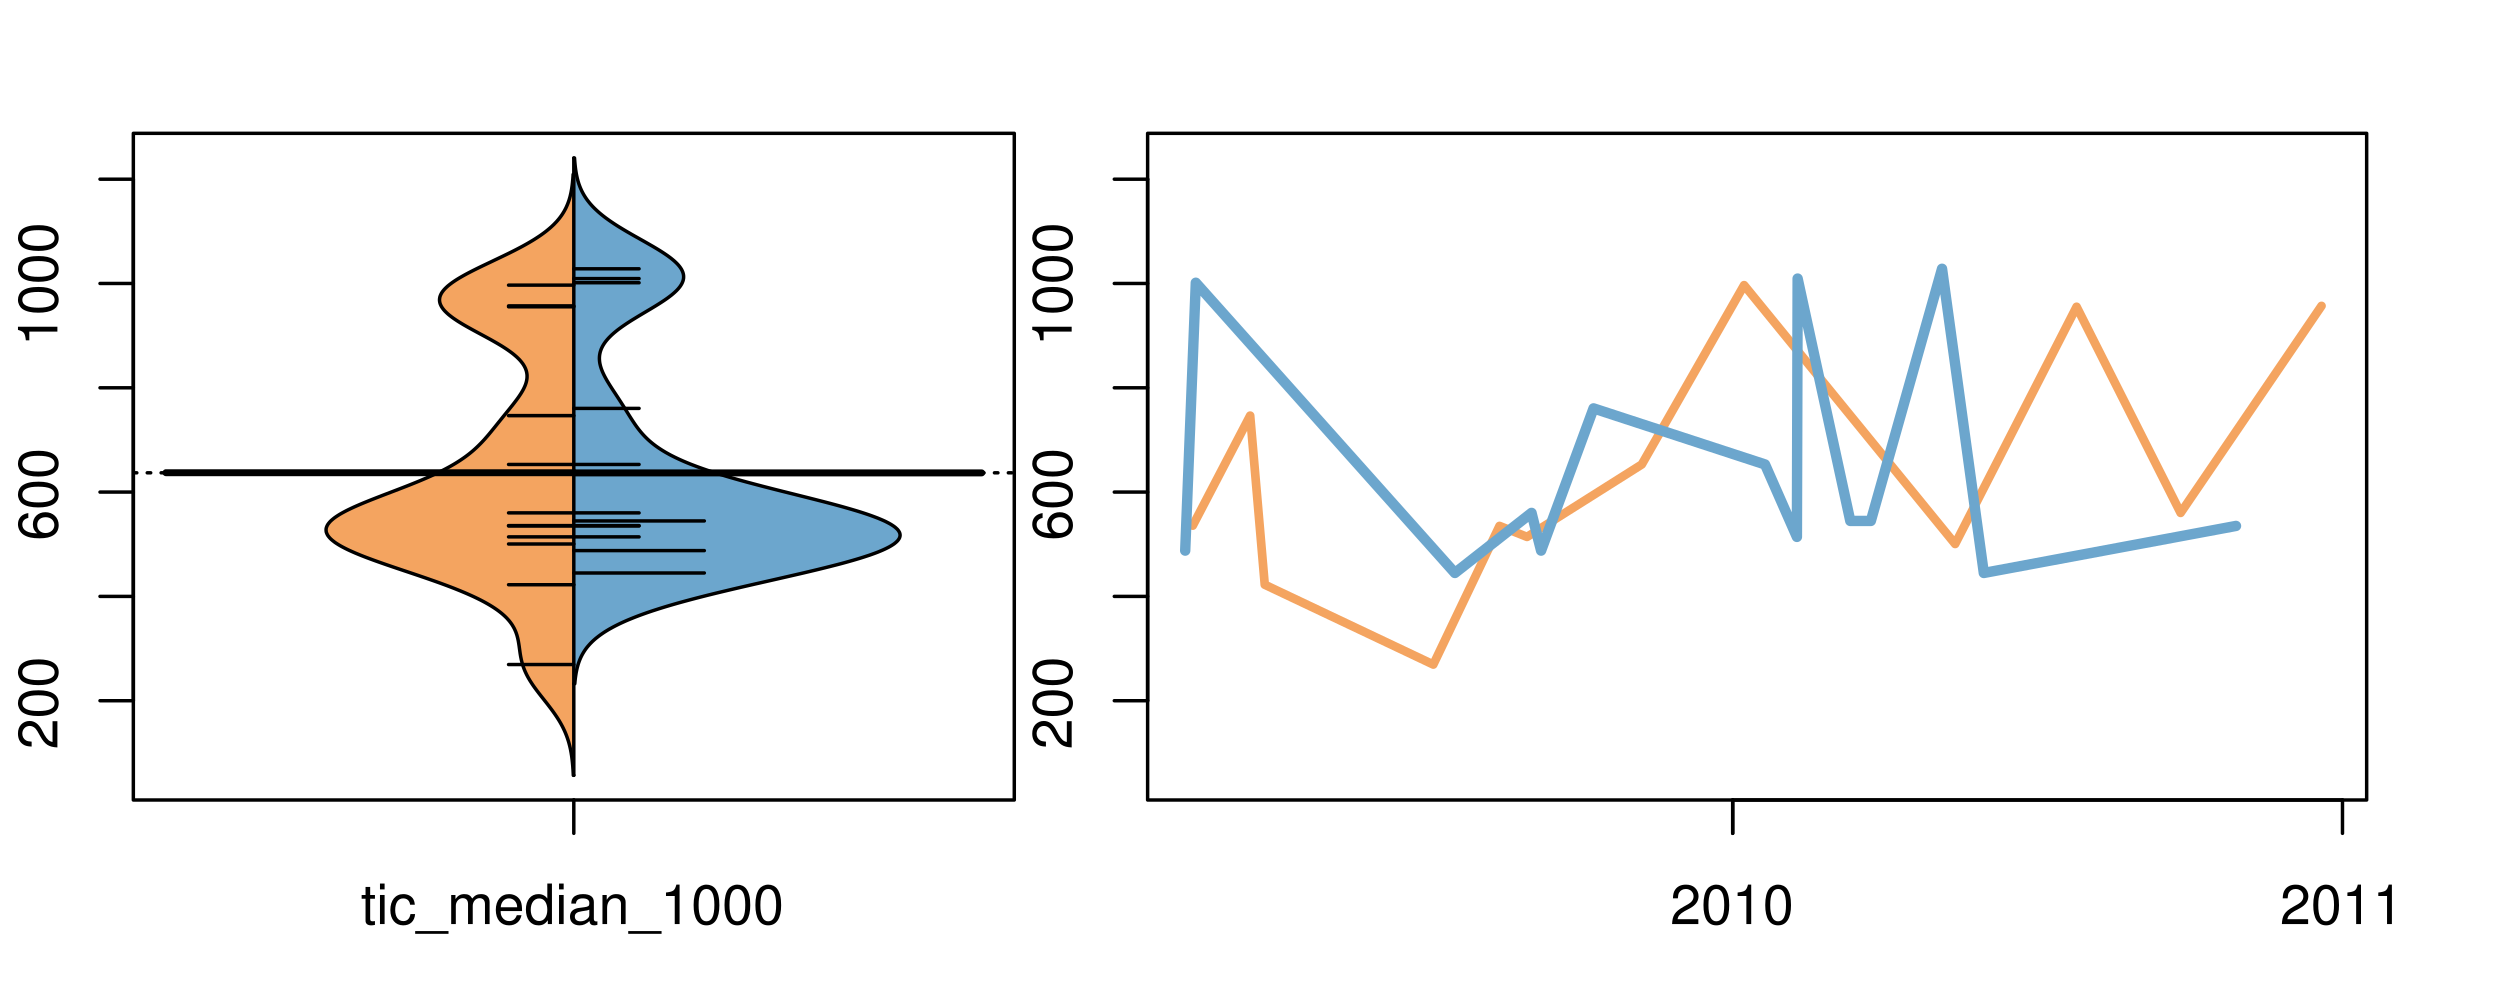 <?xml version="1.0" encoding="UTF-8"?>
<svg xmlns="http://www.w3.org/2000/svg" xmlns:xlink="http://www.w3.org/1999/xlink" width="540pt" height="216pt" viewBox="0 0 540 216" version="1.1">
<defs>
<g>
<symbol overflow="visible" id="glyph0-0">
<path style="stroke:none;" d="M -1.047 -6.078 L -1.047 -1.594 C -1.734 -1.703 -2.188 -2.094 -2.797 -3.125 L -3.438 -4.328 C -4.094 -5.516 -4.969 -6.125 -6.016 -6.125 C -6.719 -6.125 -7.375 -5.844 -7.844 -5.344 C -8.297 -4.844 -8.516 -4.219 -8.516 -3.406 C -8.516 -2.328 -8.125 -1.531 -7.406 -1.062 C -6.953 -0.75 -6.422 -0.625 -5.562 -0.594 L -5.562 -1.656 C -6.125 -1.688 -6.484 -1.766 -6.75 -1.906 C -7.266 -2.188 -7.578 -2.734 -7.578 -3.375 C -7.578 -4.328 -6.906 -5.047 -5.984 -5.047 C -5.312 -5.047 -4.734 -4.656 -4.312 -3.906 L -3.688 -2.797 C -2.672 -1.016 -1.875 -0.5 0 -0.406 L 0 -6.078 Z M -1.047 -6.078 "/>
</symbol>
<symbol overflow="visible" id="glyph0-1">
<path style="stroke:none;" d="M -8.516 -3.297 C -8.516 -2.516 -8.156 -1.781 -7.578 -1.344 C -6.828 -0.797 -5.688 -0.516 -4.109 -0.516 C -1.25 -0.516 0.281 -1.469 0.281 -3.297 C 0.281 -5.094 -1.25 -6.078 -4.047 -6.078 C -5.703 -6.078 -6.797 -5.812 -7.578 -5.25 C -8.172 -4.812 -8.516 -4.109 -8.516 -3.297 Z M -7.578 -3.297 C -7.578 -4.438 -6.422 -5 -4.141 -5 C -1.734 -5 -0.594 -4.453 -0.594 -3.281 C -0.594 -2.156 -1.781 -1.594 -4.109 -1.594 C -6.438 -1.594 -7.578 -2.156 -7.578 -3.297 Z M -7.578 -3.297 "/>
</symbol>
<symbol overflow="visible" id="glyph0-2">
<path style="stroke:none;" d="M -6.281 -5.969 C -7.688 -5.766 -8.516 -4.859 -8.516 -3.562 C -8.516 -2.625 -8.047 -1.781 -7.297 -1.281 C -6.469 -0.75 -5.422 -0.516 -3.875 -0.516 C -2.453 -0.516 -1.531 -0.734 -0.781 -1.234 C -0.094 -1.688 0.281 -2.438 0.281 -3.375 C 0.281 -4.984 -0.922 -6.156 -2.594 -6.156 C -4.172 -6.156 -5.297 -5.078 -5.297 -3.547 C -5.297 -2.719 -4.969 -2.047 -4.344 -1.594 C -6.422 -1.609 -7.578 -2.281 -7.578 -3.484 C -7.578 -4.234 -7.109 -4.75 -6.281 -4.922 Z M -4.359 -3.422 C -4.359 -4.438 -3.641 -5.078 -2.516 -5.078 C -1.438 -5.078 -0.656 -4.359 -0.656 -3.391 C -0.656 -2.406 -1.469 -1.656 -2.562 -1.656 C -3.625 -1.656 -4.359 -2.375 -4.359 -3.422 Z M -4.359 -3.422 "/>
</symbol>
<symbol overflow="visible" id="glyph0-3">
<path style="stroke:none;" d="M -6.062 -3.109 L 0 -3.109 L 0 -4.156 L -8.516 -4.156 L -8.516 -3.469 C -7.203 -3.094 -7.016 -2.859 -6.812 -1.219 L -6.062 -1.219 Z M -6.062 -3.109 "/>
</symbol>
<symbol overflow="visible" id="glyph0-4">
<path style="stroke:none;" d="M -8.75 -5.938 L -8.75 -4.938 L -5.5 -4.938 C -6.125 -4.531 -6.469 -3.859 -6.469 -3.016 C -6.469 -1.375 -5.156 -0.312 -3.156 -0.312 C -1.031 -0.312 0.281 -1.359 0.281 -3.047 C 0.281 -3.906 -0.047 -4.516 -0.828 -5.047 L 0 -5.047 L 0 -5.938 Z M -5.531 -3.188 C -5.531 -4.266 -4.578 -4.938 -3.078 -4.938 C -1.625 -4.938 -0.656 -4.25 -0.656 -3.188 C -0.656 -2.094 -1.625 -1.359 -3.094 -1.359 C -4.562 -1.359 -5.531 -2.094 -5.531 -3.188 Z M -5.531 -3.188 "/>
</symbol>
<symbol overflow="visible" id="glyph0-5">
<path style="stroke:none;" d="M -6.281 -3.094 L -6.281 -2.047 L -7.266 -2.047 C -7.688 -2.047 -7.906 -2.297 -7.906 -2.75 C -7.906 -2.828 -7.906 -2.875 -7.891 -3.094 L -8.719 -3.094 C -8.766 -2.875 -8.781 -2.734 -8.781 -2.531 C -8.781 -1.609 -8.25 -1.062 -7.359 -1.062 L -6.281 -1.062 L -6.281 -0.219 L -5.469 -0.219 L -5.469 -1.062 L 0 -1.062 L 0 -2.047 L -5.469 -2.047 L -5.469 -3.094 Z M -6.281 -3.094 "/>
</symbol>
<symbol overflow="visible" id="glyph0-6">
<path style="stroke:none;" d="M 1.516 -6.938 L 1.516 0.266 L 2.109 0.266 L 2.109 -6.938 Z M 1.516 -6.938 "/>
</symbol>
<symbol overflow="visible" id="glyph0-7">
<path style="stroke:none;" d="M -6.469 -3.266 C -6.469 -1.5 -5.203 -0.438 -3.094 -0.438 C -0.984 -0.438 0.281 -1.484 0.281 -3.281 C 0.281 -5.047 -0.984 -6.125 -3.047 -6.125 C -5.219 -6.125 -6.469 -5.078 -6.469 -3.266 Z M -5.547 -3.281 C -5.547 -4.406 -4.625 -5.078 -3.062 -5.078 C -1.578 -5.078 -0.641 -4.375 -0.641 -3.281 C -0.641 -2.156 -1.578 -1.469 -3.094 -1.469 C -4.609 -1.469 -5.547 -2.156 -5.547 -3.281 Z M -5.547 -3.281 "/>
</symbol>
<symbol overflow="visible" id="glyph0-8">
<path style="stroke:none;" d="M -8.75 -1.828 L -8.75 -0.812 L 0 -0.812 L 0 -1.828 Z M -8.75 -1.828 "/>
</symbol>
<symbol overflow="visible" id="glyph0-9">
<path style="stroke:none;" d="M -1.25 -2.297 L -1.25 -1.047 L 0 -1.047 L 0 -2.297 Z M -1.25 -2.297 "/>
</symbol>
<symbol overflow="visible" id="glyph0-10">
<path style="stroke:none;" d="M -2.047 -3.922 L 0 -3.922 L 0 -4.984 L -2.047 -4.984 L -2.047 -6.234 L -2.984 -6.234 L -2.984 -4.984 L -8.516 -4.984 L -8.516 -4.203 L -3.156 -0.344 L -2.047 -0.344 Z M -2.984 -3.922 L -2.984 -1.266 L -6.703 -3.922 Z M -2.984 -3.922 "/>
</symbol>
<symbol overflow="visible" id="glyph0-11">
<path style="stroke:none;" d="M 0 -3.422 L -6.281 -5.828 L -6.281 -4.703 L -1.188 -2.922 L -6.281 -1.25 L -6.281 -0.125 L 0 -2.328 Z M 0 -3.422 "/>
</symbol>
<symbol overflow="visible" id="glyph0-12">
<path style="stroke:none;" d="M -0.594 -6.422 C -0.562 -6.312 -0.562 -6.266 -0.562 -6.203 C -0.562 -5.859 -0.75 -5.656 -1.062 -5.656 L -4.75 -5.656 C -5.875 -5.656 -6.469 -4.844 -6.469 -3.297 C -6.469 -2.391 -6.203 -1.625 -5.734 -1.219 C -5.406 -0.922 -5.047 -0.797 -4.422 -0.781 L -4.422 -1.781 C -5.203 -1.875 -5.547 -2.328 -5.547 -3.266 C -5.547 -4.156 -5.203 -4.672 -4.609 -4.672 L -4.344 -4.672 C -3.922 -4.672 -3.75 -4.422 -3.641 -3.625 C -3.469 -2.203 -3.422 -1.984 -3.266 -1.609 C -2.969 -0.875 -2.406 -0.5 -1.578 -0.5 C -0.438 -0.5 0.281 -1.297 0.281 -2.562 C 0.281 -3.359 0 -4 -0.641 -4.703 C -0.016 -4.781 0.281 -5.094 0.281 -5.734 C 0.281 -5.938 0.25 -6.094 0.172 -6.422 Z M -1.984 -4.672 C -1.641 -4.672 -1.438 -4.578 -1.156 -4.266 C -0.797 -3.859 -0.594 -3.375 -0.594 -2.781 C -0.594 -2 -0.969 -1.547 -1.609 -1.547 C -2.266 -1.547 -2.609 -1.984 -2.766 -3.062 C -2.906 -4.109 -2.953 -4.328 -3.109 -4.672 Z M -1.984 -4.672 "/>
</symbol>
<symbol overflow="visible" id="glyph0-13">
<path style="stroke:none;" d="M 0 -5.781 L -6.281 -5.781 L -6.281 -4.781 L -2.719 -4.781 C -1.438 -4.781 -0.594 -4.109 -0.594 -3.078 C -0.594 -2.281 -1.078 -1.781 -1.844 -1.781 L -6.281 -1.781 L -6.281 -0.781 L -1.438 -0.781 C -0.391 -0.781 0.281 -1.562 0.281 -2.781 C 0.281 -3.703 -0.047 -4.297 -0.875 -4.891 L 0 -4.891 Z M 0 -5.781 "/>
</symbol>
<symbol overflow="visible" id="glyph0-14">
<path style="stroke:none;" d="M -2.812 -6.156 C -3.766 -6.156 -4.344 -6.078 -4.812 -5.906 C -5.844 -5.5 -6.469 -4.531 -6.469 -3.359 C -6.469 -1.609 -5.125 -0.484 -3.062 -0.484 C -1 -0.484 0.281 -1.578 0.281 -3.344 C 0.281 -4.781 -0.547 -5.766 -1.906 -6.031 L -1.906 -5.016 C -1.078 -4.734 -0.641 -4.172 -0.641 -3.375 C -0.641 -2.734 -0.938 -2.203 -1.469 -1.859 C -1.828 -1.625 -2.188 -1.531 -2.812 -1.531 Z M -3.625 -1.547 C -4.781 -1.625 -5.547 -2.344 -5.547 -3.344 C -5.547 -4.328 -4.734 -5.094 -3.703 -5.094 C -3.672 -5.094 -3.641 -5.094 -3.625 -5.078 Z M -3.625 -1.547 "/>
</symbol>
<symbol overflow="visible" id="glyph1-0">
<path style="stroke:none;" d="M 3.047 -6.281 L 2.016 -6.281 L 2.016 -8.016 L 1.016 -8.016 L 1.016 -6.281 L 0.172 -6.281 L 0.172 -5.469 L 1.016 -5.469 L 1.016 -0.719 C 1.016 -0.078 1.453 0.281 2.234 0.281 C 2.469 0.281 2.719 0.25 3.047 0.188 L 3.047 -0.641 C 2.922 -0.609 2.766 -0.594 2.562 -0.594 C 2.141 -0.594 2.016 -0.719 2.016 -1.156 L 2.016 -5.469 L 3.047 -5.469 Z M 3.047 -6.281 "/>
</symbol>
<symbol overflow="visible" id="glyph1-1">
<path style="stroke:none;" d="M 1.797 -6.281 L 0.797 -6.281 L 0.797 0 L 1.797 0 Z M 1.797 -8.75 L 0.797 -8.75 L 0.797 -7.484 L 1.797 -7.484 Z M 1.797 -8.75 "/>
</symbol>
<symbol overflow="visible" id="glyph1-2">
<path style="stroke:none;" d="M 5.656 -4.172 C 5.609 -4.781 5.469 -5.188 5.234 -5.531 C 4.797 -6.125 4.047 -6.469 3.172 -6.469 C 1.469 -6.469 0.375 -5.125 0.375 -3.031 C 0.375 -1.016 1.453 0.281 3.156 0.281 C 4.656 0.281 5.609 -0.625 5.719 -2.156 L 4.719 -2.156 C 4.547 -1.156 4.031 -0.641 3.188 -0.641 C 2.078 -0.641 1.422 -1.547 1.422 -3.031 C 1.422 -4.609 2.062 -5.547 3.156 -5.547 C 4 -5.547 4.531 -5.047 4.641 -4.172 Z M 5.656 -4.172 "/>
</symbol>
<symbol overflow="visible" id="glyph1-3">
<path style="stroke:none;" d="M 6.938 1.516 L -0.266 1.516 L -0.266 2.109 L 6.938 2.109 Z M 6.938 1.516 "/>
</symbol>
<symbol overflow="visible" id="glyph1-4">
<path style="stroke:none;" d="M 0.844 -6.281 L 0.844 0 L 1.844 0 L 1.844 -3.953 C 1.844 -4.859 2.516 -5.594 3.328 -5.594 C 4.062 -5.594 4.484 -5.141 4.484 -4.328 L 4.484 0 L 5.5 0 L 5.5 -3.953 C 5.5 -4.859 6.156 -5.594 6.969 -5.594 C 7.703 -5.594 8.141 -5.125 8.141 -4.328 L 8.141 0 L 9.141 0 L 9.141 -4.719 C 9.141 -5.844 8.5 -6.469 7.312 -6.469 C 6.484 -6.469 5.969 -6.219 5.391 -5.516 C 5.016 -6.188 4.516 -6.469 3.703 -6.469 C 2.859 -6.469 2.297 -6.156 1.766 -5.406 L 1.766 -6.281 Z M 0.844 -6.281 "/>
</symbol>
<symbol overflow="visible" id="glyph1-5">
<path style="stroke:none;" d="M 6.156 -2.812 C 6.156 -3.766 6.078 -4.344 5.906 -4.812 C 5.5 -5.844 4.531 -6.469 3.359 -6.469 C 1.609 -6.469 0.484 -5.125 0.484 -3.062 C 0.484 -1 1.578 0.281 3.344 0.281 C 4.781 0.281 5.766 -0.547 6.031 -1.906 L 5.016 -1.906 C 4.734 -1.078 4.172 -0.641 3.375 -0.641 C 2.734 -0.641 2.203 -0.938 1.859 -1.469 C 1.625 -1.828 1.531 -2.188 1.531 -2.812 Z M 1.547 -3.625 C 1.625 -4.781 2.344 -5.547 3.344 -5.547 C 4.328 -5.547 5.094 -4.734 5.094 -3.703 C 5.094 -3.672 5.094 -3.641 5.078 -3.625 Z M 1.547 -3.625 "/>
</symbol>
<symbol overflow="visible" id="glyph1-6">
<path style="stroke:none;" d="M 5.938 -8.75 L 4.938 -8.75 L 4.938 -5.5 C 4.531 -6.125 3.859 -6.469 3.016 -6.469 C 1.375 -6.469 0.312 -5.156 0.312 -3.156 C 0.312 -1.031 1.359 0.281 3.047 0.281 C 3.906 0.281 4.516 -0.047 5.047 -0.828 L 5.047 0 L 5.938 0 Z M 3.188 -5.531 C 4.266 -5.531 4.938 -4.578 4.938 -3.078 C 4.938 -1.625 4.25 -0.656 3.188 -0.656 C 2.094 -0.656 1.359 -1.625 1.359 -3.094 C 1.359 -4.562 2.094 -5.531 3.188 -5.531 Z M 3.188 -5.531 "/>
</symbol>
<symbol overflow="visible" id="glyph1-7">
<path style="stroke:none;" d="M 6.422 -0.594 C 6.312 -0.562 6.266 -0.562 6.203 -0.562 C 5.859 -0.562 5.656 -0.75 5.656 -1.062 L 5.656 -4.75 C 5.656 -5.875 4.844 -6.469 3.297 -6.469 C 2.391 -6.469 1.625 -6.203 1.219 -5.734 C 0.922 -5.406 0.797 -5.047 0.781 -4.422 L 1.781 -4.422 C 1.875 -5.203 2.328 -5.547 3.266 -5.547 C 4.156 -5.547 4.672 -5.203 4.672 -4.609 L 4.672 -4.344 C 4.672 -3.922 4.422 -3.75 3.625 -3.641 C 2.203 -3.469 1.984 -3.422 1.609 -3.266 C 0.875 -2.969 0.5 -2.406 0.5 -1.578 C 0.5 -0.438 1.297 0.281 2.562 0.281 C 3.359 0.281 4 0 4.703 -0.641 C 4.781 -0.016 5.094 0.281 5.734 0.281 C 5.938 0.281 6.094 0.25 6.422 0.172 Z M 4.672 -1.984 C 4.672 -1.641 4.578 -1.438 4.266 -1.156 C 3.859 -0.797 3.375 -0.594 2.781 -0.594 C 2 -0.594 1.547 -0.969 1.547 -1.609 C 1.547 -2.266 1.984 -2.609 3.062 -2.766 C 4.109 -2.906 4.328 -2.953 4.672 -3.109 Z M 4.672 -1.984 "/>
</symbol>
<symbol overflow="visible" id="glyph1-8">
<path style="stroke:none;" d="M 0.844 -6.281 L 0.844 0 L 1.844 0 L 1.844 -3.469 C 1.844 -4.75 2.516 -5.594 3.547 -5.594 C 4.344 -5.594 4.844 -5.109 4.844 -4.359 L 4.844 0 L 5.844 0 L 5.844 -4.75 C 5.844 -5.797 5.062 -6.469 3.859 -6.469 C 2.922 -6.469 2.312 -6.109 1.766 -5.234 L 1.766 -6.281 Z M 0.844 -6.281 "/>
</symbol>
<symbol overflow="visible" id="glyph1-9">
<path style="stroke:none;" d="M 3.109 -6.062 L 3.109 0 L 4.156 0 L 4.156 -8.516 L 3.469 -8.516 C 3.094 -7.203 2.859 -7.016 1.219 -6.812 L 1.219 -6.062 Z M 3.109 -6.062 "/>
</symbol>
<symbol overflow="visible" id="glyph1-10">
<path style="stroke:none;" d="M 3.297 -8.516 C 2.516 -8.516 1.781 -8.156 1.344 -7.578 C 0.797 -6.828 0.516 -5.688 0.516 -4.109 C 0.516 -1.25 1.469 0.281 3.297 0.281 C 5.094 0.281 6.078 -1.25 6.078 -4.047 C 6.078 -5.703 5.812 -6.797 5.25 -7.578 C 4.812 -8.172 4.109 -8.516 3.297 -8.516 Z M 3.297 -7.578 C 4.438 -7.578 5 -6.422 5 -4.141 C 5 -1.734 4.453 -0.594 3.281 -0.594 C 2.156 -0.594 1.594 -1.781 1.594 -4.109 C 1.594 -6.438 2.156 -7.578 3.297 -7.578 Z M 3.297 -7.578 "/>
</symbol>
<symbol overflow="visible" id="glyph1-11">
<path style="stroke:none;" d="M 6.078 -1.047 L 1.594 -1.047 C 1.703 -1.734 2.094 -2.188 3.125 -2.797 L 4.328 -3.438 C 5.516 -4.094 6.125 -4.969 6.125 -6.016 C 6.125 -6.719 5.844 -7.375 5.344 -7.844 C 4.844 -8.297 4.219 -8.516 3.406 -8.516 C 2.328 -8.516 1.531 -8.125 1.062 -7.406 C 0.75 -6.953 0.625 -6.422 0.594 -5.562 L 1.656 -5.562 C 1.688 -6.125 1.766 -6.484 1.906 -6.75 C 2.188 -7.266 2.734 -7.578 3.375 -7.578 C 4.328 -7.578 5.047 -6.906 5.047 -5.984 C 5.047 -5.312 4.656 -4.734 3.906 -4.312 L 2.797 -3.688 C 1.016 -2.672 0.5 -1.875 0.406 0 L 6.078 0 Z M 6.078 -1.047 "/>
</symbol>
</g>
<clipPath id="clip1">
  <path d="M 28.801 28.801 L 220.086 28.801 L 220.086 173.801 L 28.801 173.801 Z M 28.801 28.801 "/>
</clipPath>
<clipPath id="clip2">
  <path d="M 247.887 28.801 L 512.199 28.801 L 512.199 173.801 L 247.887 173.801 Z M 247.887 28.801 "/>
</clipPath>
<clipPath id="clip3">
  <path d="M 233.484 14.398 L 526.598 14.398 L 526.598 188.199 L 233.484 188.199 Z M 233.484 14.398 "/>
</clipPath>
<clipPath id="clip4">
  <path d="M 247.887 28.801 L 512.199 28.801 L 512.199 173.801 L 247.887 173.801 Z M 247.887 28.801 "/>
</clipPath>
</defs>
<g id="surface246">
<path style="fill:none;stroke-width:0.75;stroke-linecap:round;stroke-linejoin:round;stroke:rgb(0%,0%,0%);stroke-opacity:1;stroke-miterlimit:10;" d="M 28.801 172.801 L 219.086 172.801 L 219.086 28.801 L 28.801 28.801 L 28.801 172.801 "/>
<path style="fill:none;stroke-width:0.75;stroke-linecap:round;stroke-linejoin:round;stroke:rgb(0%,0%,0%);stroke-opacity:1;stroke-miterlimit:10;" d="M 28.801 151.352 L 28.801 38.703 "/>
<path style="fill:none;stroke-width:0.75;stroke-linecap:round;stroke-linejoin:round;stroke:rgb(0%,0%,0%);stroke-opacity:1;stroke-miterlimit:10;" d="M 28.801 151.352 L 21.602 151.352 "/>
<path style="fill:none;stroke-width:0.75;stroke-linecap:round;stroke-linejoin:round;stroke:rgb(0%,0%,0%);stroke-opacity:1;stroke-miterlimit:10;" d="M 28.801 128.82 L 21.602 128.82 "/>
<path style="fill:none;stroke-width:0.75;stroke-linecap:round;stroke-linejoin:round;stroke:rgb(0%,0%,0%);stroke-opacity:1;stroke-miterlimit:10;" d="M 28.801 106.293 L 21.602 106.293 "/>
<path style="fill:none;stroke-width:0.75;stroke-linecap:round;stroke-linejoin:round;stroke:rgb(0%,0%,0%);stroke-opacity:1;stroke-miterlimit:10;" d="M 28.801 83.762 L 21.602 83.762 "/>
<path style="fill:none;stroke-width:0.75;stroke-linecap:round;stroke-linejoin:round;stroke:rgb(0%,0%,0%);stroke-opacity:1;stroke-miterlimit:10;" d="M 28.801 61.23 L 21.602 61.23 "/>
<path style="fill:none;stroke-width:0.75;stroke-linecap:round;stroke-linejoin:round;stroke:rgb(0%,0%,0%);stroke-opacity:1;stroke-miterlimit:10;" d="M 28.801 38.703 L 21.602 38.703 "/>
<g style="fill:rgb(0%,0%,0%);fill-opacity:1;">
  <use xlink:href="#glyph0-0" x="12.396" y="161.852"/>
  <use xlink:href="#glyph0-1" x="12.396" y="155.18"/>
  <use xlink:href="#glyph0-1" x="12.396" y="148.508"/>
</g>
<g style="fill:rgb(0%,0%,0%);fill-opacity:1;">
  <use xlink:href="#glyph0-2" x="12.396" y="116.793"/>
  <use xlink:href="#glyph0-1" x="12.396" y="110.121"/>
  <use xlink:href="#glyph0-1" x="12.396" y="103.449"/>
</g>
<g style="fill:rgb(0%,0%,0%);fill-opacity:1;">
  <use xlink:href="#glyph0-3" x="12.396" y="74.73"/>
  <use xlink:href="#glyph0-1" x="12.396" y="68.059"/>
  <use xlink:href="#glyph0-1" x="12.396" y="61.387"/>
  <use xlink:href="#glyph0-1" x="12.396" y="54.715"/>
</g>
<path style="fill:none;stroke-width:0.75;stroke-linecap:round;stroke-linejoin:round;stroke:rgb(0%,0%,0%);stroke-opacity:1;stroke-miterlimit:10;" d="M 123.941 172.801 L 123.941 172.801 "/>
<path style="fill:none;stroke-width:0.75;stroke-linecap:round;stroke-linejoin:round;stroke:rgb(0%,0%,0%);stroke-opacity:1;stroke-miterlimit:10;" d="M 123.941 172.801 L 123.941 180 "/>
<g style="fill:rgb(0%,0%,0%);fill-opacity:1;">
  <use xlink:href="#glyph1-0" x="77.941" y="199.596"/>
  <use xlink:href="#glyph1-1" x="81.277" y="199.596"/>
  <use xlink:href="#glyph1-2" x="83.941" y="199.596"/>
  <use xlink:href="#glyph1-3" x="89.941" y="199.596"/>
  <use xlink:href="#glyph1-4" x="96.613" y="199.596"/>
  <use xlink:href="#glyph1-5" x="106.609" y="199.596"/>
  <use xlink:href="#glyph1-6" x="113.281" y="199.596"/>
  <use xlink:href="#glyph1-1" x="119.953" y="199.596"/>
  <use xlink:href="#glyph1-7" x="122.617" y="199.596"/>
  <use xlink:href="#glyph1-8" x="129.289" y="199.596"/>
  <use xlink:href="#glyph1-3" x="135.961" y="199.596"/>
  <use xlink:href="#glyph1-9" x="142.633" y="199.596"/>
  <use xlink:href="#glyph1-10" x="149.305" y="199.596"/>
  <use xlink:href="#glyph1-10" x="155.977" y="199.596"/>
  <use xlink:href="#glyph1-10" x="162.648" y="199.596"/>
</g>
<g clip-path="url(#clip1)" clip-rule="nonzero">
<path style="fill:none;stroke-width:0.75;stroke-linecap:round;stroke-linejoin:round;stroke:rgb(0%,0%,0%);stroke-opacity:1;stroke-dasharray:0.75,2.25;stroke-miterlimit:10;" d="M 28.801 102.129 L 219.086 102.129 "/>
<path style=" stroke:none;fill-rule:nonzero;fill:rgb(95.686%,64.314%,37.647%);fill-opacity:1;" d="M 123.941 37.672 L 123.797 37.672 L 123.766 38.18 L 123.727 38.688 L 123.656 39.449 L 123.625 39.703 L 123.598 39.957 L 123.527 40.465 L 123.449 40.973 L 123.355 41.48 L 123.305 41.734 L 123.188 42.242 L 123.125 42.496 L 123.055 42.75 L 122.98 43.004 L 122.902 43.258 L 122.816 43.512 L 122.629 44.02 L 122.523 44.273 L 122.414 44.527 L 122.301 44.781 L 122.176 45.035 L 122.043 45.289 L 121.906 45.543 L 121.758 45.797 L 121.602 46.051 L 121.438 46.309 L 121.262 46.562 L 121.078 46.816 L 120.887 47.07 L 120.684 47.324 L 120.469 47.578 L 120.25 47.832 L 120.012 48.086 L 119.766 48.34 L 119.516 48.594 L 119.242 48.848 L 118.965 49.102 L 118.676 49.355 L 118.371 49.609 L 118.059 49.863 L 117.734 50.117 L 117.395 50.371 L 117.043 50.625 L 116.684 50.879 L 116.305 51.133 L 115.918 51.387 L 115.523 51.641 L 115.113 51.895 L 114.691 52.148 L 114.262 52.402 L 113.82 52.656 L 113.367 52.91 L 112.906 53.164 L 112.434 53.418 L 111.949 53.672 L 111.461 53.926 L 110.965 54.18 L 109.949 54.688 L 109.43 54.941 L 108.906 55.195 L 108.379 55.449 L 107.316 55.957 L 106.781 56.211 L 106.246 56.469 L 105.176 56.977 L 104.113 57.484 L 103.59 57.738 L 103.07 57.992 L 102.559 58.246 L 102.055 58.5 L 101.559 58.754 L 101.074 59.008 L 100.598 59.262 L 100.137 59.516 L 99.691 59.77 L 99.254 60.023 L 98.836 60.277 L 98.434 60.531 L 98.051 60.785 L 97.684 61.039 L 97.34 61.293 L 97.012 61.547 L 96.703 61.801 L 96.426 62.055 L 96.164 62.309 L 95.926 62.562 L 95.715 62.816 L 95.527 63.07 L 95.363 63.324 L 95.23 63.578 L 95.117 63.832 L 95.027 64.086 L 94.977 64.34 L 94.941 64.594 L 94.934 64.848 L 94.957 65.102 L 95.004 65.355 L 95.074 65.609 L 95.18 65.863 L 95.301 66.117 L 95.449 66.371 L 95.629 66.629 L 95.824 66.883 L 96.043 67.137 L 96.293 67.391 L 96.559 67.645 L 96.84 67.898 L 97.152 68.152 L 97.48 68.406 L 97.82 68.66 L 98.184 68.914 L 98.562 69.168 L 98.949 69.422 L 99.359 69.676 L 99.777 69.93 L 100.203 70.184 L 100.645 70.438 L 101.094 70.691 L 101.547 70.945 L 102.008 71.199 L 102.473 71.453 L 103.41 71.961 L 104.355 72.469 L 104.824 72.723 L 105.754 73.23 L 106.211 73.484 L 106.66 73.738 L 107.105 73.992 L 107.543 74.246 L 107.969 74.5 L 108.387 74.754 L 108.789 75.008 L 109.18 75.262 L 109.562 75.516 L 109.926 75.77 L 110.277 76.023 L 110.617 76.277 L 110.938 76.531 L 111.246 76.789 L 111.539 77.043 L 111.809 77.297 L 112.066 77.551 L 112.309 77.805 L 112.527 78.059 L 112.73 78.312 L 112.922 78.566 L 113.09 78.82 L 113.238 79.074 L 113.375 79.328 L 113.492 79.582 L 113.59 79.836 L 113.676 80.09 L 113.742 80.344 L 113.789 80.598 L 113.824 80.852 L 113.844 81.105 L 113.844 81.359 L 113.836 81.613 L 113.809 81.867 L 113.766 82.121 L 113.715 82.375 L 113.648 82.629 L 113.57 82.883 L 113.48 83.137 L 113.379 83.391 L 113.266 83.645 L 113.145 83.898 L 113.016 84.152 L 112.875 84.406 L 112.727 84.66 L 112.574 84.914 L 112.41 85.168 L 112.242 85.422 L 112.07 85.676 L 111.891 85.93 L 111.707 86.184 L 111.52 86.438 L 111.328 86.691 L 111.133 86.949 L 110.938 87.203 L 110.738 87.457 L 109.926 88.473 L 109.512 88.98 L 109.309 89.234 L 108.688 89.996 L 108.484 90.25 L 108.277 90.504 L 107.871 91.012 L 107.664 91.266 L 107.055 92.027 L 106.848 92.281 L 106.645 92.535 L 106.023 93.297 L 105.602 93.805 L 105.387 94.059 L 105.168 94.312 L 104.723 94.82 L 104.492 95.074 L 104.258 95.328 L 104.02 95.582 L 103.773 95.836 L 103.52 96.09 L 103.262 96.344 L 102.996 96.598 L 102.723 96.852 L 102.441 97.109 L 102.152 97.363 L 101.852 97.617 L 101.543 97.871 L 101.223 98.125 L 100.891 98.379 L 100.551 98.633 L 100.195 98.887 L 99.828 99.141 L 99.453 99.395 L 99.062 99.648 L 98.66 99.902 L 98.246 100.156 L 97.816 100.41 L 97.371 100.664 L 96.914 100.918 L 96.445 101.172 L 95.961 101.426 L 95.465 101.68 L 94.953 101.934 L 94.426 102.188 L 93.891 102.441 L 93.34 102.695 L 92.777 102.949 L 92.203 103.203 L 91.617 103.457 L 91.02 103.711 L 90.41 103.965 L 89.793 104.219 L 89.164 104.473 L 88.531 104.727 L 87.891 104.98 L 86.586 105.488 L 85.266 105.996 L 82.609 107.012 L 81.949 107.27 L 81.297 107.523 L 80.648 107.777 L 80.004 108.031 L 79.375 108.285 L 78.75 108.539 L 78.137 108.793 L 77.543 109.047 L 76.961 109.301 L 76.391 109.555 L 75.848 109.809 L 75.316 110.062 L 74.805 110.316 L 74.324 110.57 L 73.859 110.824 L 73.414 111.078 L 73.008 111.332 L 72.621 111.586 L 72.258 111.84 L 71.938 112.094 L 71.637 112.348 L 71.363 112.602 L 71.137 112.855 L 70.934 113.109 L 70.758 113.363 L 70.629 113.617 L 70.527 113.871 L 70.453 114.125 L 70.43 114.379 L 70.438 114.633 L 70.465 114.887 L 70.551 115.141 L 70.66 115.395 L 70.797 115.648 L 70.984 115.902 L 71.195 116.156 L 71.438 116.41 L 71.723 116.664 L 72.039 116.918 L 72.375 117.176 L 72.758 117.43 L 73.164 117.684 L 73.594 117.938 L 74.059 118.191 L 74.551 118.445 L 75.062 118.699 L 75.605 118.953 L 76.172 119.207 L 76.754 119.461 L 77.363 119.715 L 77.988 119.969 L 78.633 120.223 L 79.293 120.477 L 79.973 120.73 L 80.66 120.984 L 81.363 121.238 L 82.082 121.492 L 82.805 121.746 L 83.535 122 L 85.02 122.508 L 85.77 122.762 L 87.277 123.27 L 88.035 123.523 L 89.543 124.031 L 90.293 124.285 L 91.777 124.793 L 92.512 125.047 L 93.238 125.301 L 93.961 125.555 L 94.672 125.809 L 95.371 126.062 L 96.062 126.316 L 96.742 126.57 L 97.41 126.824 L 98.066 127.078 L 98.707 127.336 L 99.336 127.59 L 99.949 127.844 L 100.551 128.098 L 101.133 128.352 L 101.703 128.605 L 102.258 128.859 L 102.793 129.113 L 103.316 129.367 L 103.824 129.621 L 104.309 129.875 L 104.781 130.129 L 105.234 130.383 L 105.672 130.637 L 106.09 130.891 L 106.496 131.145 L 106.879 131.398 L 107.25 131.652 L 107.605 131.906 L 107.938 132.16 L 108.258 132.414 L 108.562 132.668 L 108.848 132.922 L 109.121 133.176 L 109.379 133.43 L 109.617 133.684 L 109.844 133.938 L 110.059 134.191 L 110.254 134.445 L 110.441 134.699 L 110.613 134.953 L 110.77 135.207 L 110.918 135.461 L 111.059 135.715 L 111.18 135.969 L 111.293 136.223 L 111.402 136.477 L 111.496 136.73 L 111.582 136.984 L 111.664 137.238 L 111.734 137.496 L 111.801 137.75 L 111.859 138.004 L 111.914 138.258 L 111.965 138.512 L 112.051 139.02 L 112.129 139.527 L 112.34 141.051 L 112.379 141.305 L 112.465 141.812 L 112.566 142.32 L 112.621 142.574 L 112.746 143.082 L 112.816 143.336 L 112.891 143.59 L 112.973 143.844 L 113.059 144.098 L 113.152 144.352 L 113.25 144.605 L 113.352 144.859 L 113.465 145.113 L 113.582 145.367 L 113.703 145.621 L 113.832 145.875 L 113.965 146.129 L 114.105 146.383 L 114.402 146.891 L 114.559 147.145 L 114.723 147.398 L 114.891 147.656 L 115.059 147.91 L 115.234 148.164 L 115.414 148.418 L 115.598 148.672 L 115.973 149.18 L 116.168 149.434 L 116.359 149.688 L 116.559 149.941 L 116.754 150.195 L 116.953 150.449 L 117.156 150.703 L 117.754 151.465 L 117.957 151.719 L 118.156 151.973 L 118.742 152.734 L 119.125 153.242 L 119.312 153.496 L 119.496 153.75 L 119.855 154.258 L 120.199 154.766 L 120.367 155.02 L 120.688 155.527 L 120.844 155.781 L 120.992 156.035 L 121.137 156.289 L 121.277 156.543 L 121.414 156.797 L 121.547 157.051 L 121.672 157.305 L 121.793 157.559 L 121.914 157.816 L 122.027 158.07 L 122.137 158.324 L 122.34 158.832 L 122.527 159.34 L 122.613 159.594 L 122.777 160.102 L 122.852 160.355 L 122.922 160.609 L 123.055 161.117 L 123.172 161.625 L 123.227 161.879 L 123.277 162.133 L 123.371 162.641 L 123.41 162.895 L 123.453 163.148 L 123.523 163.656 L 123.586 164.164 L 123.641 164.672 L 123.711 165.434 L 123.73 165.688 L 123.746 165.941 L 123.766 166.195 L 123.781 166.449 L 123.793 166.703 L 123.809 166.957 L 123.832 167.465 L 123.941 167.465 Z M 123.941 37.672 "/>
<path style="fill:none;stroke-width:0.75;stroke-linecap:round;stroke-linejoin:round;stroke:rgb(0%,0%,0%);stroke-opacity:1;stroke-miterlimit:10;" d="M 123.941 37.672 L 123.797 37.672 L 123.766 38.18 L 123.727 38.688 L 123.656 39.449 L 123.625 39.703 L 123.598 39.957 L 123.527 40.465 L 123.449 40.973 L 123.355 41.48 L 123.305 41.734 L 123.188 42.242 L 123.125 42.496 L 123.055 42.75 L 122.98 43.004 L 122.902 43.258 L 122.816 43.512 L 122.629 44.02 L 122.523 44.273 L 122.414 44.527 L 122.301 44.781 L 122.176 45.035 L 122.043 45.289 L 121.906 45.543 L 121.758 45.797 L 121.602 46.051 L 121.438 46.309 L 121.262 46.562 L 121.078 46.816 L 120.887 47.07 L 120.684 47.324 L 120.469 47.578 L 120.25 47.832 L 120.012 48.086 L 119.766 48.34 L 119.516 48.594 L 119.242 48.848 L 118.965 49.102 L 118.676 49.355 L 118.371 49.609 L 118.059 49.863 L 117.734 50.117 L 117.395 50.371 L 117.043 50.625 L 116.684 50.879 L 116.305 51.133 L 115.918 51.387 L 115.523 51.641 L 115.113 51.895 L 114.691 52.148 L 114.262 52.402 L 113.82 52.656 L 113.367 52.91 L 112.906 53.164 L 112.434 53.418 L 111.949 53.672 L 111.461 53.926 L 110.965 54.18 L 109.949 54.688 L 109.43 54.941 L 108.906 55.195 L 108.379 55.449 L 107.316 55.957 L 106.781 56.211 L 106.246 56.469 L 105.176 56.977 L 104.113 57.484 L 103.59 57.738 L 103.07 57.992 L 102.559 58.246 L 102.055 58.5 L 101.559 58.754 L 101.074 59.008 L 100.598 59.262 L 100.137 59.516 L 99.691 59.77 L 99.254 60.023 L 98.836 60.277 L 98.434 60.531 L 98.051 60.785 L 97.684 61.039 L 97.34 61.293 L 97.012 61.547 L 96.703 61.801 L 96.426 62.055 L 96.164 62.309 L 95.926 62.562 L 95.715 62.816 L 95.527 63.07 L 95.363 63.324 L 95.23 63.578 L 95.117 63.832 L 95.027 64.086 L 94.977 64.34 L 94.941 64.594 L 94.934 64.848 L 94.957 65.102 L 95.004 65.355 L 95.074 65.609 L 95.18 65.863 L 95.301 66.117 L 95.449 66.371 L 95.629 66.629 L 95.824 66.883 L 96.043 67.137 L 96.293 67.391 L 96.559 67.645 L 96.84 67.898 L 97.152 68.152 L 97.48 68.406 L 97.82 68.66 L 98.184 68.914 L 98.562 69.168 L 98.949 69.422 L 99.359 69.676 L 99.777 69.93 L 100.203 70.184 L 100.645 70.438 L 101.094 70.691 L 101.547 70.945 L 102.008 71.199 L 102.473 71.453 L 103.41 71.961 L 104.355 72.469 L 104.824 72.723 L 105.754 73.23 L 106.211 73.484 L 106.66 73.738 L 107.105 73.992 L 107.543 74.246 L 107.969 74.5 L 108.387 74.754 L 108.789 75.008 L 109.18 75.262 L 109.562 75.516 L 109.926 75.77 L 110.277 76.023 L 110.617 76.277 L 110.938 76.531 L 111.246 76.789 L 111.539 77.043 L 111.809 77.297 L 112.066 77.551 L 112.309 77.805 L 112.527 78.059 L 112.73 78.312 L 112.922 78.566 L 113.09 78.82 L 113.238 79.074 L 113.375 79.328 L 113.492 79.582 L 113.59 79.836 L 113.676 80.09 L 113.742 80.344 L 113.789 80.598 L 113.824 80.852 L 113.844 81.105 L 113.844 81.359 L 113.836 81.613 L 113.809 81.867 L 113.766 82.121 L 113.715 82.375 L 113.648 82.629 L 113.57 82.883 L 113.48 83.137 L 113.379 83.391 L 113.266 83.645 L 113.145 83.898 L 113.016 84.152 L 112.875 84.406 L 112.727 84.66 L 112.574 84.914 L 112.41 85.168 L 112.242 85.422 L 112.07 85.676 L 111.891 85.93 L 111.707 86.184 L 111.52 86.438 L 111.328 86.691 L 111.133 86.949 L 110.938 87.203 L 110.738 87.457 L 109.926 88.473 L 109.512 88.98 L 109.309 89.234 L 108.688 89.996 L 108.484 90.25 L 108.277 90.504 L 107.871 91.012 L 107.664 91.266 L 107.055 92.027 L 106.848 92.281 L 106.645 92.535 L 106.023 93.297 L 105.602 93.805 L 105.387 94.059 L 105.168 94.312 L 104.723 94.82 L 104.492 95.074 L 104.258 95.328 L 104.02 95.582 L 103.773 95.836 L 103.52 96.09 L 103.262 96.344 L 102.996 96.598 L 102.723 96.852 L 102.441 97.109 L 102.152 97.363 L 101.852 97.617 L 101.543 97.871 L 101.223 98.125 L 100.891 98.379 L 100.551 98.633 L 100.195 98.887 L 99.828 99.141 L 99.453 99.395 L 99.062 99.648 L 98.66 99.902 L 98.246 100.156 L 97.816 100.41 L 97.371 100.664 L 96.914 100.918 L 96.445 101.172 L 95.961 101.426 L 95.465 101.68 L 94.953 101.934 L 94.426 102.188 L 93.891 102.441 L 93.34 102.695 L 92.777 102.949 L 92.203 103.203 L 91.617 103.457 L 91.02 103.711 L 90.41 103.965 L 89.793 104.219 L 89.164 104.473 L 88.531 104.727 L 87.891 104.98 L 86.586 105.488 L 85.266 105.996 L 82.609 107.012 L 81.949 107.27 L 81.297 107.523 L 80.648 107.777 L 80.004 108.031 L 79.375 108.285 L 78.75 108.539 L 78.137 108.793 L 77.543 109.047 L 76.961 109.301 L 76.391 109.555 L 75.848 109.809 L 75.316 110.062 L 74.805 110.316 L 74.324 110.57 L 73.859 110.824 L 73.414 111.078 L 73.008 111.332 L 72.621 111.586 L 72.258 111.84 L 71.938 112.094 L 71.637 112.348 L 71.363 112.602 L 71.137 112.855 L 70.934 113.109 L 70.758 113.363 L 70.629 113.617 L 70.527 113.871 L 70.453 114.125 L 70.43 114.379 L 70.438 114.633 L 70.465 114.887 L 70.551 115.141 L 70.66 115.395 L 70.797 115.648 L 70.984 115.902 L 71.195 116.156 L 71.438 116.41 L 71.723 116.664 L 72.039 116.918 L 72.375 117.176 L 72.758 117.43 L 73.164 117.684 L 73.594 117.938 L 74.059 118.191 L 74.551 118.445 L 75.062 118.699 L 75.605 118.953 L 76.172 119.207 L 76.754 119.461 L 77.363 119.715 L 77.988 119.969 L 78.633 120.223 L 79.293 120.477 L 79.973 120.73 L 80.66 120.984 L 81.363 121.238 L 82.082 121.492 L 82.805 121.746 L 83.535 122 L 85.02 122.508 L 85.77 122.762 L 87.277 123.27 L 88.035 123.523 L 89.543 124.031 L 90.293 124.285 L 91.777 124.793 L 92.512 125.047 L 93.238 125.301 L 93.961 125.555 L 94.672 125.809 L 95.371 126.062 L 96.062 126.316 L 96.742 126.57 L 97.41 126.824 L 98.066 127.078 L 98.707 127.336 L 99.336 127.59 L 99.949 127.844 L 100.551 128.098 L 101.133 128.352 L 101.703 128.605 L 102.258 128.859 L 102.793 129.113 L 103.316 129.367 L 103.824 129.621 L 104.309 129.875 L 104.781 130.129 L 105.234 130.383 L 105.672 130.637 L 106.09 130.891 L 106.496 131.145 L 106.879 131.398 L 107.25 131.652 L 107.605 131.906 L 107.938 132.16 L 108.258 132.414 L 108.562 132.668 L 108.848 132.922 L 109.121 133.176 L 109.379 133.43 L 109.617 133.684 L 109.844 133.938 L 110.059 134.191 L 110.254 134.445 L 110.441 134.699 L 110.613 134.953 L 110.77 135.207 L 110.918 135.461 L 111.059 135.715 L 111.18 135.969 L 111.293 136.223 L 111.402 136.477 L 111.496 136.73 L 111.582 136.984 L 111.664 137.238 L 111.734 137.496 L 111.801 137.75 L 111.859 138.004 L 111.914 138.258 L 111.965 138.512 L 112.051 139.02 L 112.129 139.527 L 112.34 141.051 L 112.379 141.305 L 112.465 141.812 L 112.566 142.32 L 112.621 142.574 L 112.746 143.082 L 112.816 143.336 L 112.891 143.59 L 112.973 143.844 L 113.059 144.098 L 113.152 144.352 L 113.25 144.605 L 113.352 144.859 L 113.465 145.113 L 113.582 145.367 L 113.703 145.621 L 113.832 145.875 L 113.965 146.129 L 114.105 146.383 L 114.402 146.891 L 114.559 147.145 L 114.723 147.398 L 114.891 147.656 L 115.059 147.91 L 115.234 148.164 L 115.414 148.418 L 115.598 148.672 L 115.973 149.18 L 116.168 149.434 L 116.359 149.688 L 116.559 149.941 L 116.754 150.195 L 116.953 150.449 L 117.156 150.703 L 117.754 151.465 L 117.957 151.719 L 118.156 151.973 L 118.742 152.734 L 119.125 153.242 L 119.312 153.496 L 119.496 153.75 L 119.855 154.258 L 120.199 154.766 L 120.367 155.02 L 120.688 155.527 L 120.844 155.781 L 120.992 156.035 L 121.137 156.289 L 121.277 156.543 L 121.414 156.797 L 121.547 157.051 L 121.672 157.305 L 121.793 157.559 L 121.914 157.816 L 122.027 158.07 L 122.137 158.324 L 122.34 158.832 L 122.527 159.34 L 122.613 159.594 L 122.777 160.102 L 122.852 160.355 L 122.922 160.609 L 123.055 161.117 L 123.172 161.625 L 123.227 161.879 L 123.277 162.133 L 123.371 162.641 L 123.41 162.895 L 123.453 163.148 L 123.523 163.656 L 123.586 164.164 L 123.641 164.672 L 123.711 165.434 L 123.73 165.688 L 123.746 165.941 L 123.766 166.195 L 123.781 166.449 L 123.793 166.703 L 123.809 166.957 L 123.832 167.465 L 123.941 167.465 "/>
<path style=" stroke:none;fill-rule:nonzero;fill:rgb(42.353%,65.098%,80.392%);fill-opacity:1;" d="M 123.941 147.684 L 124.152 147.684 L 124.172 147.465 L 124.191 147.242 L 124.262 146.574 L 124.289 146.352 L 124.352 145.906 L 124.387 145.688 L 124.422 145.465 L 124.461 145.242 L 124.504 145.02 L 124.598 144.574 L 124.648 144.352 L 124.766 143.906 L 124.828 143.688 L 124.895 143.465 L 124.965 143.242 L 125.121 142.797 L 125.301 142.352 L 125.398 142.129 L 125.5 141.906 L 125.609 141.688 L 125.723 141.465 L 125.848 141.242 L 125.977 141.02 L 126.113 140.797 L 126.258 140.574 L 126.406 140.352 L 126.566 140.129 L 126.734 139.906 L 126.91 139.688 L 127.102 139.465 L 127.297 139.242 L 127.5 139.02 L 127.719 138.797 L 127.941 138.574 L 128.18 138.352 L 128.43 138.129 L 128.688 137.906 L 128.961 137.688 L 129.246 137.465 L 129.539 137.242 L 129.848 137.02 L 130.172 136.797 L 130.504 136.574 L 130.855 136.352 L 131.219 136.129 L 131.594 135.906 L 131.988 135.688 L 132.391 135.465 L 132.812 135.242 L 133.25 135.02 L 133.699 134.797 L 134.168 134.574 L 134.652 134.352 L 135.148 134.129 L 135.668 133.906 L 136.199 133.688 L 136.746 133.465 L 137.312 133.242 L 137.891 133.02 L 138.488 132.797 L 139.105 132.574 L 139.73 132.352 L 140.383 132.129 L 141.047 131.906 L 141.723 131.688 L 142.422 131.465 L 143.133 131.242 L 143.859 131.02 L 144.609 130.797 L 145.367 130.574 L 146.141 130.352 L 146.934 130.129 L 147.734 129.91 L 148.555 129.688 L 149.387 129.465 L 150.23 129.242 L 151.09 129.02 L 151.965 128.797 L 152.844 128.574 L 153.742 128.352 L 154.645 128.129 L 155.559 127.91 L 157.418 127.465 L 158.363 127.242 L 159.312 127.02 L 160.266 126.797 L 162.195 126.352 L 163.164 126.129 L 164.141 125.91 L 165.113 125.688 L 166.094 125.465 L 168.047 125.02 L 169.992 124.574 L 170.961 124.352 L 171.926 124.129 L 172.883 123.91 L 173.832 123.688 L 174.773 123.465 L 175.707 123.242 L 176.633 123.02 L 177.539 122.797 L 178.438 122.574 L 179.324 122.352 L 180.191 122.129 L 181.047 121.91 L 181.883 121.688 L 182.699 121.465 L 183.5 121.242 L 184.277 121.02 L 185.031 120.797 L 185.773 120.574 L 186.477 120.352 L 187.16 120.129 L 187.828 119.91 L 188.453 119.688 L 189.062 119.465 L 189.641 119.242 L 190.184 119.02 L 190.703 118.797 L 191.188 118.574 L 191.641 118.352 L 192.07 118.129 L 192.453 117.91 L 192.805 117.688 L 193.137 117.465 L 193.414 117.242 L 193.664 117.02 L 193.887 116.797 L 194.059 116.574 L 194.207 116.352 L 194.312 116.133 L 194.379 115.91 L 194.418 115.688 L 194.41 115.465 L 194.371 115.242 L 194.301 115.02 L 194.18 114.797 L 194.031 114.574 L 193.855 114.352 L 193.625 114.133 L 193.375 113.91 L 193.086 113.688 L 192.754 113.465 L 192.402 113.242 L 192.008 113.02 L 191.582 112.797 L 191.137 112.574 L 190.645 112.352 L 190.129 112.133 L 189.594 111.91 L 189.012 111.688 L 188.414 111.465 L 187.793 111.242 L 187.141 111.02 L 186.469 110.797 L 185.773 110.574 L 185.055 110.352 L 184.32 110.133 L 183.562 109.91 L 182.789 109.688 L 182.004 109.465 L 181.195 109.242 L 180.375 109.02 L 179.547 108.797 L 178.699 108.574 L 177.848 108.352 L 176.984 108.133 L 176.113 107.91 L 175.238 107.688 L 174.359 107.465 L 171.699 106.797 L 170.809 106.574 L 169.922 106.352 L 169.035 106.133 L 168.152 105.91 L 167.273 105.688 L 166.402 105.465 L 165.535 105.242 L 164.672 105.02 L 162.977 104.574 L 162.145 104.352 L 161.32 104.133 L 160.508 103.91 L 159.707 103.688 L 158.918 103.465 L 158.141 103.242 L 157.383 103.02 L 156.633 102.797 L 155.898 102.574 L 155.18 102.355 L 154.477 102.133 L 153.785 101.91 L 153.117 101.688 L 152.457 101.465 L 151.816 101.242 L 151.191 101.02 L 150.578 100.797 L 149.992 100.574 L 149.414 100.355 L 148.855 100.133 L 148.312 99.91 L 147.785 99.688 L 147.273 99.465 L 146.781 99.242 L 146.301 99.02 L 145.836 98.797 L 144.953 98.355 L 144.539 98.133 L 144.137 97.91 L 143.742 97.688 L 143.371 97.465 L 143.008 97.242 L 142.66 97.02 L 142.324 96.797 L 142 96.574 L 141.688 96.355 L 141.391 96.133 L 141.102 95.91 L 140.824 95.688 L 140.559 95.465 L 140.297 95.242 L 140.051 95.02 L 139.812 94.797 L 139.582 94.574 L 139.363 94.355 L 139.148 94.133 L 138.941 93.91 L 138.742 93.688 L 138.547 93.465 L 138.359 93.242 L 138 92.797 L 137.828 92.574 L 137.664 92.355 L 137.5 92.133 L 137.34 91.91 L 137.184 91.688 L 137.031 91.465 L 136.586 90.797 L 136.445 90.574 L 136.301 90.355 L 135.879 89.688 L 135.742 89.465 L 135.602 89.242 L 135.328 88.797 L 135.188 88.574 L 135.051 88.355 L 134.77 87.91 L 134.633 87.688 L 134.492 87.465 L 134.348 87.242 L 134.066 86.797 L 133.922 86.578 L 133.344 85.688 L 133.195 85.465 L 132.906 85.02 L 132.758 84.797 L 132.613 84.578 L 132.465 84.355 L 132.176 83.91 L 132.035 83.688 L 131.891 83.465 L 131.609 83.02 L 131.473 82.797 L 131.34 82.578 L 131.203 82.355 L 131.074 82.133 L 130.824 81.688 L 130.703 81.465 L 130.586 81.242 L 130.473 81.02 L 130.363 80.797 L 130.262 80.578 L 130.16 80.355 L 129.98 79.91 L 129.898 79.688 L 129.824 79.465 L 129.754 79.242 L 129.691 79.02 L 129.637 78.797 L 129.586 78.578 L 129.547 78.355 L 129.516 78.133 L 129.492 77.91 L 129.477 77.688 L 129.469 77.465 L 129.473 77.242 L 129.484 77.02 L 129.504 76.797 L 129.535 76.578 L 129.578 76.355 L 129.625 76.133 L 129.688 75.91 L 129.762 75.688 L 129.84 75.465 L 129.934 75.242 L 130.039 75.02 L 130.152 74.797 L 130.277 74.578 L 130.414 74.355 L 130.559 74.133 L 130.719 73.91 L 130.887 73.688 L 131.07 73.465 L 131.262 73.242 L 131.461 73.02 L 131.676 72.801 L 131.898 72.578 L 132.129 72.355 L 132.375 72.133 L 132.629 71.91 L 132.895 71.688 L 133.168 71.465 L 133.449 71.242 L 133.742 71.02 L 134.043 70.801 L 134.352 70.578 L 134.672 70.355 L 134.996 70.133 L 135.324 69.91 L 135.664 69.688 L 136.008 69.465 L 136.359 69.242 L 136.715 69.02 L 137.074 68.801 L 137.438 68.578 L 138.172 68.133 L 138.547 67.91 L 138.918 67.688 L 140.043 67.02 L 140.414 66.801 L 140.785 66.578 L 141.52 66.133 L 141.879 65.91 L 142.234 65.688 L 142.586 65.465 L 142.93 65.242 L 143.266 65.02 L 143.594 64.801 L 143.914 64.578 L 144.23 64.355 L 144.527 64.133 L 144.82 63.91 L 145.102 63.688 L 145.367 63.465 L 145.625 63.242 L 145.867 63.02 L 146.098 62.801 L 146.312 62.578 L 146.516 62.355 L 146.699 62.133 L 146.875 61.91 L 147.027 61.688 L 147.164 61.465 L 147.289 61.242 L 147.391 61.02 L 147.48 60.801 L 147.555 60.578 L 147.605 60.355 L 147.645 60.133 L 147.66 59.91 L 147.66 59.688 L 147.645 59.465 L 147.609 59.242 L 147.555 59.02 L 147.488 58.801 L 147.398 58.578 L 147.293 58.355 L 147.176 58.133 L 147.031 57.91 L 146.879 57.688 L 146.707 57.465 L 146.52 57.242 L 146.32 57.023 L 146.102 56.801 L 145.867 56.578 L 145.625 56.355 L 145.363 56.133 L 145.094 55.91 L 144.812 55.688 L 144.512 55.465 L 144.207 55.242 L 143.891 55.023 L 143.562 54.801 L 143.227 54.578 L 142.883 54.355 L 142.172 53.91 L 141.805 53.688 L 141.055 53.242 L 140.672 53.023 L 139.898 52.578 L 139.508 52.355 L 137.535 51.242 L 137.141 51.023 L 136.359 50.578 L 135.977 50.355 L 135.59 50.133 L 135.211 49.91 L 134.836 49.688 L 134.465 49.465 L 134.102 49.242 L 133.738 49.023 L 133.383 48.801 L 133.035 48.578 L 132.691 48.355 L 132.027 47.91 L 131.703 47.688 L 131.391 47.465 L 131.082 47.242 L 130.781 47.023 L 130.492 46.801 L 130.207 46.578 L 129.93 46.355 L 129.66 46.133 L 129.398 45.91 L 129.148 45.688 L 128.902 45.465 L 128.664 45.242 L 128.438 45.023 L 128.215 44.801 L 128 44.578 L 127.797 44.355 L 127.598 44.133 L 127.406 43.91 L 127.227 43.688 L 127.051 43.465 L 126.879 43.246 L 126.719 43.023 L 126.566 42.801 L 126.418 42.578 L 126.277 42.355 L 126.141 42.133 L 126.012 41.91 L 125.891 41.688 L 125.773 41.465 L 125.664 41.246 L 125.559 41.023 L 125.457 40.801 L 125.363 40.578 L 125.273 40.355 L 125.188 40.133 L 125.105 39.91 L 125.027 39.688 L 124.957 39.465 L 124.891 39.246 L 124.824 39.023 L 124.707 38.578 L 124.605 38.133 L 124.512 37.688 L 124.473 37.465 L 124.434 37.246 L 124.363 36.801 L 124.301 36.355 L 124.273 36.133 L 124.203 35.465 L 124.184 35.246 L 124.145 34.801 L 124.098 34.133 L 123.941 34.133 Z M 123.941 147.684 "/>
<path style="fill:none;stroke-width:0.75;stroke-linecap:round;stroke-linejoin:round;stroke:rgb(0%,0%,0%);stroke-opacity:1;stroke-miterlimit:10;" d="M 123.941 147.684 L 124.152 147.684 L 124.172 147.465 L 124.191 147.242 L 124.262 146.574 L 124.289 146.352 L 124.352 145.906 L 124.387 145.688 L 124.422 145.465 L 124.461 145.242 L 124.504 145.02 L 124.598 144.574 L 124.648 144.352 L 124.766 143.906 L 124.828 143.688 L 124.895 143.465 L 124.965 143.242 L 125.121 142.797 L 125.301 142.352 L 125.398 142.129 L 125.5 141.906 L 125.609 141.688 L 125.723 141.465 L 125.848 141.242 L 125.977 141.02 L 126.113 140.797 L 126.258 140.574 L 126.406 140.352 L 126.566 140.129 L 126.734 139.906 L 126.91 139.688 L 127.102 139.465 L 127.297 139.242 L 127.5 139.02 L 127.719 138.797 L 127.941 138.574 L 128.18 138.352 L 128.43 138.129 L 128.688 137.906 L 128.961 137.688 L 129.246 137.465 L 129.539 137.242 L 129.848 137.02 L 130.172 136.797 L 130.504 136.574 L 130.855 136.352 L 131.219 136.129 L 131.594 135.906 L 131.988 135.688 L 132.391 135.465 L 132.812 135.242 L 133.25 135.02 L 133.699 134.797 L 134.168 134.574 L 134.652 134.352 L 135.148 134.129 L 135.668 133.906 L 136.199 133.688 L 136.746 133.465 L 137.312 133.242 L 137.891 133.02 L 138.488 132.797 L 139.105 132.574 L 139.73 132.352 L 140.383 132.129 L 141.047 131.906 L 141.723 131.688 L 142.422 131.465 L 143.133 131.242 L 143.859 131.02 L 144.609 130.797 L 145.367 130.574 L 146.141 130.352 L 146.934 130.129 L 147.734 129.91 L 148.555 129.688 L 149.387 129.465 L 150.23 129.242 L 151.09 129.02 L 151.965 128.797 L 152.844 128.574 L 153.742 128.352 L 154.645 128.129 L 155.559 127.91 L 157.418 127.465 L 158.363 127.242 L 159.312 127.02 L 160.266 126.797 L 162.195 126.352 L 163.164 126.129 L 164.141 125.91 L 165.113 125.688 L 166.094 125.465 L 168.047 125.02 L 169.992 124.574 L 170.961 124.352 L 171.926 124.129 L 172.883 123.91 L 173.832 123.688 L 174.773 123.465 L 175.707 123.242 L 176.633 123.02 L 177.539 122.797 L 178.438 122.574 L 179.324 122.352 L 180.191 122.129 L 181.047 121.91 L 181.883 121.688 L 182.699 121.465 L 183.5 121.242 L 184.277 121.02 L 185.031 120.797 L 185.773 120.574 L 186.477 120.352 L 187.16 120.129 L 187.828 119.91 L 188.453 119.688 L 189.062 119.465 L 189.641 119.242 L 190.184 119.02 L 190.703 118.797 L 191.188 118.574 L 191.641 118.352 L 192.07 118.129 L 192.453 117.91 L 192.805 117.688 L 193.137 117.465 L 193.414 117.242 L 193.664 117.02 L 193.887 116.797 L 194.059 116.574 L 194.207 116.352 L 194.312 116.133 L 194.379 115.91 L 194.418 115.688 L 194.41 115.465 L 194.371 115.242 L 194.301 115.02 L 194.18 114.797 L 194.031 114.574 L 193.855 114.352 L 193.625 114.133 L 193.375 113.91 L 193.086 113.688 L 192.754 113.465 L 192.402 113.242 L 192.008 113.02 L 191.582 112.797 L 191.137 112.574 L 190.645 112.352 L 190.129 112.133 L 189.594 111.91 L 189.012 111.688 L 188.414 111.465 L 187.793 111.242 L 187.141 111.02 L 186.469 110.797 L 185.773 110.574 L 185.055 110.352 L 184.32 110.133 L 183.562 109.91 L 182.789 109.688 L 182.004 109.465 L 181.195 109.242 L 180.375 109.02 L 179.547 108.797 L 178.699 108.574 L 177.848 108.352 L 176.984 108.133 L 176.113 107.91 L 175.238 107.688 L 174.359 107.465 L 171.699 106.797 L 170.809 106.574 L 169.922 106.352 L 169.035 106.133 L 168.152 105.91 L 167.273 105.688 L 166.402 105.465 L 165.535 105.242 L 164.672 105.02 L 162.977 104.574 L 162.145 104.352 L 161.32 104.133 L 160.508 103.91 L 159.707 103.688 L 158.918 103.465 L 158.141 103.242 L 157.383 103.02 L 156.633 102.797 L 155.898 102.574 L 155.18 102.355 L 154.477 102.133 L 153.785 101.91 L 153.117 101.688 L 152.457 101.465 L 151.816 101.242 L 151.191 101.02 L 150.578 100.797 L 149.992 100.574 L 149.414 100.355 L 148.855 100.133 L 148.312 99.91 L 147.785 99.688 L 147.273 99.465 L 146.781 99.242 L 146.301 99.02 L 145.836 98.797 L 144.953 98.355 L 144.539 98.133 L 144.137 97.91 L 143.742 97.688 L 143.371 97.465 L 143.008 97.242 L 142.66 97.02 L 142.324 96.797 L 142 96.574 L 141.688 96.355 L 141.391 96.133 L 141.102 95.91 L 140.824 95.688 L 140.559 95.465 L 140.297 95.242 L 140.051 95.02 L 139.812 94.797 L 139.582 94.574 L 139.363 94.355 L 139.148 94.133 L 138.941 93.91 L 138.742 93.688 L 138.547 93.465 L 138.359 93.242 L 138 92.797 L 137.828 92.574 L 137.664 92.355 L 137.5 92.133 L 137.34 91.91 L 137.184 91.688 L 137.031 91.465 L 136.586 90.797 L 136.445 90.574 L 136.301 90.355 L 135.879 89.688 L 135.742 89.465 L 135.602 89.242 L 135.328 88.797 L 135.188 88.574 L 135.051 88.355 L 134.77 87.91 L 134.633 87.688 L 134.492 87.465 L 134.348 87.242 L 134.066 86.797 L 133.922 86.578 L 133.344 85.688 L 133.195 85.465 L 132.906 85.02 L 132.758 84.797 L 132.613 84.578 L 132.465 84.355 L 132.176 83.91 L 132.035 83.688 L 131.891 83.465 L 131.609 83.02 L 131.473 82.797 L 131.34 82.578 L 131.203 82.355 L 131.074 82.133 L 130.824 81.688 L 130.703 81.465 L 130.586 81.242 L 130.473 81.02 L 130.363 80.797 L 130.262 80.578 L 130.16 80.355 L 129.98 79.91 L 129.898 79.688 L 129.824 79.465 L 129.754 79.242 L 129.691 79.02 L 129.637 78.797 L 129.586 78.578 L 129.547 78.355 L 129.516 78.133 L 129.492 77.91 L 129.477 77.688 L 129.469 77.465 L 129.473 77.242 L 129.484 77.02 L 129.504 76.797 L 129.535 76.578 L 129.578 76.355 L 129.625 76.133 L 129.688 75.91 L 129.762 75.688 L 129.84 75.465 L 129.934 75.242 L 130.039 75.02 L 130.152 74.797 L 130.277 74.578 L 130.414 74.355 L 130.559 74.133 L 130.719 73.91 L 130.887 73.688 L 131.07 73.465 L 131.262 73.242 L 131.461 73.02 L 131.676 72.801 L 131.898 72.578 L 132.129 72.355 L 132.375 72.133 L 132.629 71.91 L 132.895 71.688 L 133.168 71.465 L 133.449 71.242 L 133.742 71.02 L 134.043 70.801 L 134.352 70.578 L 134.672 70.355 L 134.996 70.133 L 135.324 69.91 L 135.664 69.688 L 136.008 69.465 L 136.359 69.242 L 136.715 69.02 L 137.074 68.801 L 137.438 68.578 L 138.172 68.133 L 138.547 67.91 L 138.918 67.688 L 140.043 67.02 L 140.414 66.801 L 140.785 66.578 L 141.52 66.133 L 141.879 65.91 L 142.234 65.688 L 142.586 65.465 L 142.93 65.242 L 143.266 65.02 L 143.594 64.801 L 143.914 64.578 L 144.23 64.355 L 144.527 64.133 L 144.82 63.91 L 145.102 63.688 L 145.367 63.465 L 145.625 63.242 L 145.867 63.02 L 146.098 62.801 L 146.312 62.578 L 146.516 62.355 L 146.699 62.133 L 146.875 61.91 L 147.027 61.688 L 147.164 61.465 L 147.289 61.242 L 147.391 61.02 L 147.48 60.801 L 147.555 60.578 L 147.605 60.355 L 147.645 60.133 L 147.66 59.91 L 147.66 59.688 L 147.645 59.465 L 147.609 59.242 L 147.555 59.02 L 147.488 58.801 L 147.398 58.578 L 147.293 58.355 L 147.176 58.133 L 147.031 57.91 L 146.879 57.688 L 146.707 57.465 L 146.52 57.242 L 146.32 57.023 L 146.102 56.801 L 145.867 56.578 L 145.625 56.355 L 145.363 56.133 L 145.094 55.91 L 144.812 55.688 L 144.512 55.465 L 144.207 55.242 L 143.891 55.023 L 143.562 54.801 L 143.227 54.578 L 142.883 54.355 L 142.172 53.91 L 141.805 53.688 L 141.055 53.242 L 140.672 53.023 L 139.898 52.578 L 139.508 52.355 L 137.535 51.242 L 137.141 51.023 L 136.359 50.578 L 135.977 50.355 L 135.59 50.133 L 135.211 49.91 L 134.836 49.688 L 134.465 49.465 L 134.102 49.242 L 133.738 49.023 L 133.383 48.801 L 133.035 48.578 L 132.691 48.355 L 132.027 47.91 L 131.703 47.688 L 131.391 47.465 L 131.082 47.242 L 130.781 47.023 L 130.492 46.801 L 130.207 46.578 L 129.93 46.355 L 129.66 46.133 L 129.398 45.91 L 129.148 45.688 L 128.902 45.465 L 128.664 45.242 L 128.438 45.023 L 128.215 44.801 L 128 44.578 L 127.797 44.355 L 127.598 44.133 L 127.406 43.91 L 127.227 43.688 L 127.051 43.465 L 126.879 43.246 L 126.719 43.023 L 126.566 42.801 L 126.418 42.578 L 126.277 42.355 L 126.141 42.133 L 126.012 41.91 L 125.891 41.688 L 125.773 41.465 L 125.664 41.246 L 125.559 41.023 L 125.457 40.801 L 125.363 40.578 L 125.273 40.355 L 125.188 40.133 L 125.105 39.91 L 125.027 39.688 L 124.957 39.465 L 124.891 39.246 L 124.824 39.023 L 124.707 38.578 L 124.605 38.133 L 124.512 37.688 L 124.473 37.465 L 124.434 37.246 L 124.363 36.801 L 124.301 36.355 L 124.273 36.133 L 124.203 35.465 L 124.184 35.246 L 124.145 34.801 L 124.098 34.133 L 123.941 34.133 "/>
<path style="fill:none;stroke-width:1.5;stroke-linecap:round;stroke-linejoin:round;stroke:rgb(0%,0%,0%);stroke-opacity:1;stroke-miterlimit:10;" d="M 35.848 102.105 L 123.941 102.105 "/>
<path style="fill:none;stroke-width:1.5;stroke-linecap:round;stroke-linejoin:round;stroke:rgb(0%,0%,0%);stroke-opacity:1;stroke-miterlimit:10;" d="M 123.941 102.145 L 212.039 102.145 "/>
<path style="fill:none;stroke-width:0.75;stroke-linecap:round;stroke-linejoin:round;stroke:rgb(0%,0%,0%);stroke-opacity:1;stroke-miterlimit:10;" d="M 109.848 143.543 L 123.941 143.543 "/>
<path style="fill:none;stroke-width:0.75;stroke-linecap:round;stroke-linejoin:round;stroke:rgb(0%,0%,0%);stroke-opacity:1;stroke-miterlimit:10;" d="M 109.848 126.297 L 123.941 126.297 "/>
<path style="fill:none;stroke-width:0.75;stroke-linecap:round;stroke-linejoin:round;stroke:rgb(0%,0%,0%);stroke-opacity:1;stroke-miterlimit:10;" d="M 109.848 117.5 L 123.941 117.5 "/>
<path style="fill:none;stroke-width:0.75;stroke-linecap:round;stroke-linejoin:round;stroke:rgb(0%,0%,0%);stroke-opacity:1;stroke-miterlimit:10;" d="M 109.848 115.969 L 123.941 115.969 "/>
<path style="fill:none;stroke-width:0.75;stroke-linecap:round;stroke-linejoin:round;stroke:rgb(0%,0%,0%);stroke-opacity:1;stroke-miterlimit:10;" d="M 109.848 113.602 L 123.941 113.602 "/>
<path style="fill:none;stroke-width:0.75;stroke-linecap:round;stroke-linejoin:round;stroke:rgb(0%,0%,0%);stroke-opacity:1;stroke-miterlimit:10;" d="M 109.848 113.535 L 123.941 113.535 "/>
<path style="fill:none;stroke-width:0.75;stroke-linecap:round;stroke-linejoin:round;stroke:rgb(0%,0%,0%);stroke-opacity:1;stroke-miterlimit:10;" d="M 109.848 110.785 L 123.941 110.785 "/>
<path style="fill:none;stroke-width:0.75;stroke-linecap:round;stroke-linejoin:round;stroke:rgb(0%,0%,0%);stroke-opacity:1;stroke-miterlimit:10;" d="M 109.848 100.32 L 123.941 100.32 "/>
<path style="fill:none;stroke-width:0.75;stroke-linecap:round;stroke-linejoin:round;stroke:rgb(0%,0%,0%);stroke-opacity:1;stroke-miterlimit:10;" d="M 109.848 89.777 L 123.941 89.777 "/>
<path style="fill:none;stroke-width:0.75;stroke-linecap:round;stroke-linejoin:round;stroke:rgb(0%,0%,0%);stroke-opacity:1;stroke-miterlimit:10;" d="M 109.848 66.266 L 123.941 66.266 "/>
<path style="fill:none;stroke-width:0.75;stroke-linecap:round;stroke-linejoin:round;stroke:rgb(0%,0%,0%);stroke-opacity:1;stroke-miterlimit:10;" d="M 109.848 66.074 L 123.941 66.074 "/>
<path style="fill:none;stroke-width:0.75;stroke-linecap:round;stroke-linejoin:round;stroke:rgb(0%,0%,0%);stroke-opacity:1;stroke-miterlimit:10;" d="M 109.848 61.594 L 123.941 61.594 "/>
<path style="fill:none;stroke-width:0.75;stroke-linecap:round;stroke-linejoin:round;stroke:rgb(0%,0%,0%);stroke-opacity:1;stroke-miterlimit:10;" d="M 123.941 123.762 L 152.133 123.762 "/>
<path style="fill:none;stroke-width:0.75;stroke-linecap:round;stroke-linejoin:round;stroke:rgb(0%,0%,0%);stroke-opacity:1;stroke-miterlimit:10;" d="M 123.941 118.93 L 152.133 118.93 "/>
<path style="fill:none;stroke-width:0.75;stroke-linecap:round;stroke-linejoin:round;stroke:rgb(0%,0%,0%);stroke-opacity:1;stroke-miterlimit:10;" d="M 123.941 115.969 L 138.039 115.969 "/>
<path style="fill:none;stroke-width:0.75;stroke-linecap:round;stroke-linejoin:round;stroke:rgb(0%,0%,0%);stroke-opacity:1;stroke-miterlimit:10;" d="M 123.941 113.602 L 138.039 113.602 "/>
<path style="fill:none;stroke-width:0.75;stroke-linecap:round;stroke-linejoin:round;stroke:rgb(0%,0%,0%);stroke-opacity:1;stroke-miterlimit:10;" d="M 123.941 113.535 L 138.039 113.535 "/>
<path style="fill:none;stroke-width:0.75;stroke-linecap:round;stroke-linejoin:round;stroke:rgb(0%,0%,0%);stroke-opacity:1;stroke-miterlimit:10;" d="M 123.941 112.52 L 152.133 112.52 "/>
<path style="fill:none;stroke-width:0.75;stroke-linecap:round;stroke-linejoin:round;stroke:rgb(0%,0%,0%);stroke-opacity:1;stroke-miterlimit:10;" d="M 123.941 110.785 L 138.039 110.785 "/>
<path style="fill:none;stroke-width:0.75;stroke-linecap:round;stroke-linejoin:round;stroke:rgb(0%,0%,0%);stroke-opacity:1;stroke-miterlimit:10;" d="M 123.941 100.32 L 138.039 100.32 "/>
<path style="fill:none;stroke-width:0.75;stroke-linecap:round;stroke-linejoin:round;stroke:rgb(0%,0%,0%);stroke-opacity:1;stroke-miterlimit:10;" d="M 123.941 88.211 L 138.039 88.211 "/>
<path style="fill:none;stroke-width:0.75;stroke-linecap:round;stroke-linejoin:round;stroke:rgb(0%,0%,0%);stroke-opacity:1;stroke-miterlimit:10;" d="M 123.941 61.074 L 138.039 61.074 "/>
<path style="fill:none;stroke-width:0.75;stroke-linecap:round;stroke-linejoin:round;stroke:rgb(0%,0%,0%);stroke-opacity:1;stroke-miterlimit:10;" d="M 123.941 60.172 L 138.039 60.172 "/>
<path style="fill:none;stroke-width:0.75;stroke-linecap:round;stroke-linejoin:round;stroke:rgb(0%,0%,0%);stroke-opacity:1;stroke-miterlimit:10;" d="M 123.941 58.055 L 138.039 58.055 "/>
<path style="fill:none;stroke-width:0.75;stroke-linecap:round;stroke-linejoin:round;stroke:rgb(0%,0%,0%);stroke-opacity:1;stroke-miterlimit:10;" d="M 123.941 167.465 L 123.941 34.133 "/>
</g>
<g clip-path="url(#clip2)" clip-rule="nonzero">
<path style="fill:none;stroke-width:1.875;stroke-linecap:round;stroke-linejoin:round;stroke:rgb(95.686%,64.314%,37.647%);stroke-opacity:1;stroke-miterlimit:10;" d="M 257.637 113.535 L 270.035 89.777 L 273.188 126.297 L 309.594 143.543 L 323.895 113.602 L 329.84 115.969 L 354.625 100.32 L 376.723 61.594 L 422.312 117.5 L 448.543 66.266 L 471.012 110.785 L 501.449 66.074 "/>
</g>
<path style="fill:none;stroke-width:0.75;stroke-linecap:round;stroke-linejoin:round;stroke:rgb(0%,0%,0%);stroke-opacity:1;stroke-miterlimit:10;" d="M 374.262 172.801 L 505.977 172.801 "/>
<path style="fill:none;stroke-width:0.75;stroke-linecap:round;stroke-linejoin:round;stroke:rgb(0%,0%,0%);stroke-opacity:1;stroke-miterlimit:10;" d="M 374.262 172.801 L 374.262 180 "/>
<path style="fill:none;stroke-width:0.75;stroke-linecap:round;stroke-linejoin:round;stroke:rgb(0%,0%,0%);stroke-opacity:1;stroke-miterlimit:10;" d="M 374.262 172.801 L 374.262 180 "/>
<path style="fill:none;stroke-width:0.75;stroke-linecap:round;stroke-linejoin:round;stroke:rgb(0%,0%,0%);stroke-opacity:1;stroke-miterlimit:10;" d="M 505.977 172.801 L 505.977 180 "/>
<g style="fill:rgb(0%,0%,0%);fill-opacity:1;">
  <use xlink:href="#glyph1-11" x="360.762" y="199.596"/>
  <use xlink:href="#glyph1-10" x="367.434" y="199.596"/>
  <use xlink:href="#glyph1-9" x="374.105" y="199.596"/>
  <use xlink:href="#glyph1-10" x="380.777" y="199.596"/>
</g>
<g style="fill:rgb(0%,0%,0%);fill-opacity:1;">
  <use xlink:href="#glyph1-11" x="492.477" y="199.596"/>
  <use xlink:href="#glyph1-10" x="499.148" y="199.596"/>
  <use xlink:href="#glyph1-9" x="505.82" y="199.596"/>
  <use xlink:href="#glyph1-9" x="512.492" y="199.596"/>
</g>
<path style="fill:none;stroke-width:0.75;stroke-linecap:round;stroke-linejoin:round;stroke:rgb(0%,0%,0%);stroke-opacity:1;stroke-miterlimit:10;" d="M 247.887 151.352 L 247.887 38.703 "/>
<path style="fill:none;stroke-width:0.75;stroke-linecap:round;stroke-linejoin:round;stroke:rgb(0%,0%,0%);stroke-opacity:1;stroke-miterlimit:10;" d="M 247.887 151.352 L 240.688 151.352 "/>
<path style="fill:none;stroke-width:0.75;stroke-linecap:round;stroke-linejoin:round;stroke:rgb(0%,0%,0%);stroke-opacity:1;stroke-miterlimit:10;" d="M 247.887 128.82 L 240.688 128.82 "/>
<path style="fill:none;stroke-width:0.75;stroke-linecap:round;stroke-linejoin:round;stroke:rgb(0%,0%,0%);stroke-opacity:1;stroke-miterlimit:10;" d="M 247.887 106.293 L 240.688 106.293 "/>
<path style="fill:none;stroke-width:0.75;stroke-linecap:round;stroke-linejoin:round;stroke:rgb(0%,0%,0%);stroke-opacity:1;stroke-miterlimit:10;" d="M 247.887 83.762 L 240.688 83.762 "/>
<path style="fill:none;stroke-width:0.75;stroke-linecap:round;stroke-linejoin:round;stroke:rgb(0%,0%,0%);stroke-opacity:1;stroke-miterlimit:10;" d="M 247.887 61.23 L 240.688 61.23 "/>
<path style="fill:none;stroke-width:0.75;stroke-linecap:round;stroke-linejoin:round;stroke:rgb(0%,0%,0%);stroke-opacity:1;stroke-miterlimit:10;" d="M 247.887 38.703 L 240.688 38.703 "/>
<g style="fill:rgb(0%,0%,0%);fill-opacity:1;">
  <use xlink:href="#glyph0-0" x="231.482" y="161.852"/>
  <use xlink:href="#glyph0-1" x="231.482" y="155.18"/>
  <use xlink:href="#glyph0-1" x="231.482" y="148.508"/>
</g>
<g style="fill:rgb(0%,0%,0%);fill-opacity:1;">
  <use xlink:href="#glyph0-2" x="231.482" y="116.793"/>
  <use xlink:href="#glyph0-1" x="231.482" y="110.121"/>
  <use xlink:href="#glyph0-1" x="231.482" y="103.449"/>
</g>
<g style="fill:rgb(0%,0%,0%);fill-opacity:1;">
  <use xlink:href="#glyph0-3" x="231.482" y="74.73"/>
  <use xlink:href="#glyph0-1" x="231.482" y="68.059"/>
  <use xlink:href="#glyph0-1" x="231.482" y="61.387"/>
  <use xlink:href="#glyph0-1" x="231.482" y="54.715"/>
</g>
<path style="fill:none;stroke-width:0.75;stroke-linecap:round;stroke-linejoin:round;stroke:rgb(0%,0%,0%);stroke-opacity:1;stroke-miterlimit:10;" d="M 247.887 172.801 L 511.199 172.801 L 511.199 28.801 L 247.887 28.801 L 247.887 172.801 "/>
<g clip-path="url(#clip3)" clip-rule="nonzero">
<g style="fill:rgb(0%,0%,0%);fill-opacity:1;">
  <use xlink:href="#glyph0-4" x="202.682" y="141.801"/>
  <use xlink:href="#glyph0-5" x="202.682" y="135.129"/>
  <use xlink:href="#glyph0-6" x="202.682" y="131.793"/>
  <use xlink:href="#glyph0-7" x="202.682" y="125.121"/>
  <use xlink:href="#glyph0-8" x="202.682" y="118.449"/>
  <use xlink:href="#glyph0-4" x="202.682" y="115.785"/>
  <use xlink:href="#glyph0-9" x="202.682" y="109.113"/>
  <use xlink:href="#glyph0-3" x="202.682" y="105.777"/>
  <use xlink:href="#glyph0-10" x="202.682" y="99.105"/>
  <use xlink:href="#glyph0-9" x="202.682" y="92.434"/>
  <use xlink:href="#glyph0-11" x="202.682" y="89.098"/>
  <use xlink:href="#glyph0-12" x="202.682" y="83.098"/>
  <use xlink:href="#glyph0-8" x="202.682" y="76.426"/>
  <use xlink:href="#glyph0-13" x="202.682" y="73.762"/>
  <use xlink:href="#glyph0-14" x="202.682" y="67.09"/>
</g>
</g>
<g clip-path="url(#clip4)" clip-rule="nonzero">
<path style="fill:none;stroke-width:2.25;stroke-linecap:round;stroke-linejoin:round;stroke:rgb(42.353%,65.098%,80.392%);stroke-opacity:1;stroke-miterlimit:10;" d="M 256.004 118.93 L 258.293 61.074 L 314.258 123.762 L 330.812 110.785 L 331.496 113.535 L 332.875 118.93 L 344.207 88.211 L 381.242 100.32 L 388.133 115.969 L 388.289 60.172 L 399.664 112.52 L 404.102 112.52 L 419.48 58.055 L 428.504 123.762 L 482.973 113.602 "/>
</g>
</g>
</svg>

